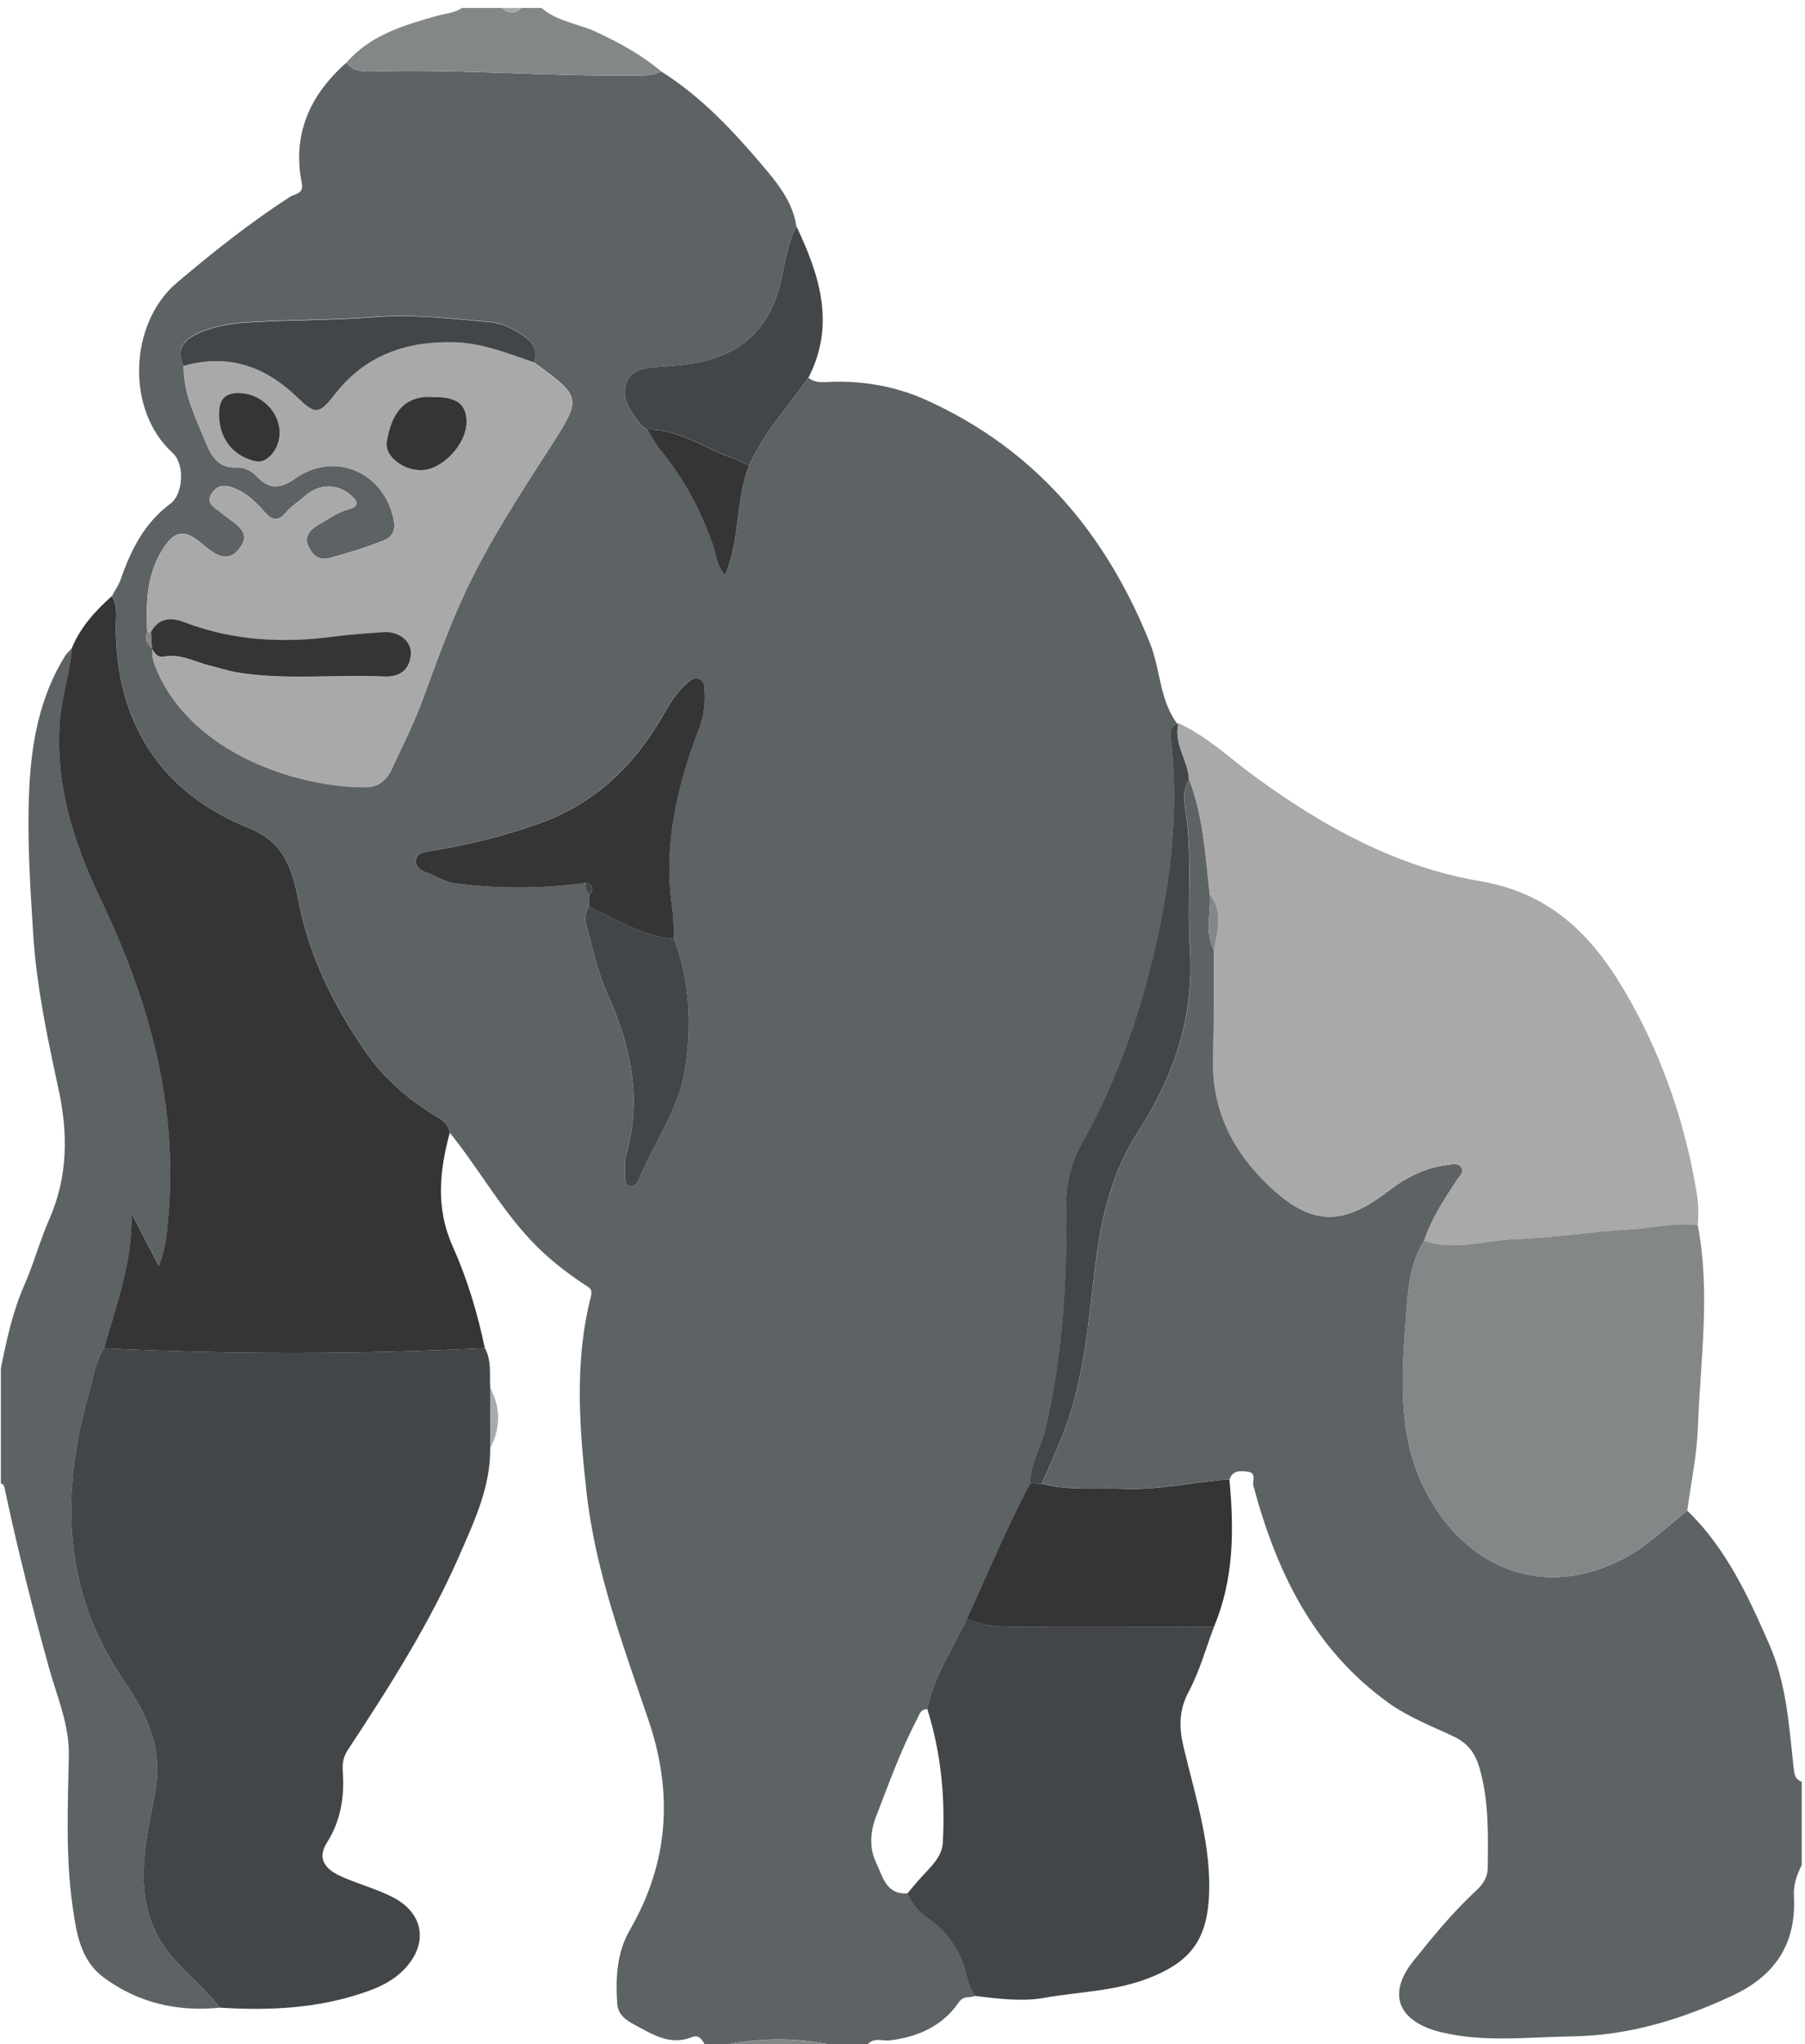 <svg width="227" height="257" viewBox="0 0 227 257" fill="none" xmlns="http://www.w3.org/2000/svg">
<path d="M91.601 256.994H88.602C88.297 256.329 87.792 255.789 87.064 256.087C84.211 257.244 81.98 255.699 79.681 254.48C78.649 253.933 77.7 253.192 77.623 251.889C77.429 248.669 77.526 245.538 79.237 242.58C84.072 234.22 84.682 225.478 81.585 216.342C78.399 206.943 74.88 197.571 73.772 187.652C72.858 179.486 72.228 171.216 74.292 163.084C74.569 161.983 74.118 161.892 73.474 161.47C71.064 159.87 68.799 158.09 66.797 155.963C62.891 151.821 60.141 146.813 56.574 142.415C56.421 141.154 55.403 140.669 54.489 140.108C51.192 138.079 48.22 135.447 46.108 132.399C42.09 126.608 38.89 120.243 37.539 113.199C36.777 109.195 35.669 105.843 31.319 104.104C20.271 99.692 14.564 90.805 14.585 78.829C14.585 77.513 14.841 76.155 14.086 74.929C14.439 74.223 14.903 73.627 15.187 72.817C16.455 69.153 18.173 65.717 21.435 63.32C23.042 62.143 23.277 58.361 21.705 56.934C15.755 51.531 16.275 40.615 22.211 35.572C26.782 31.694 31.458 27.988 36.5 24.725C37.013 24.393 38.218 24.365 37.969 23.118C36.715 16.898 38.952 11.946 43.572 7.873C44.307 8.836 45.352 9.023 46.468 8.988C57.73 8.642 68.979 9.625 80.235 9.501C81.239 9.487 82.223 9.466 83.137 8.974C88.069 12.071 92.038 16.268 95.75 20.639C97.655 22.883 99.698 25.3 100.162 28.466C98.95 30.772 98.68 33.356 98.071 35.829C96.789 41.003 93.61 44.182 88.45 45.443C86.912 45.817 85.353 45.921 83.788 46.073C81.959 46.253 79.639 45.997 78.794 48.089C77.949 50.167 79.473 51.864 80.636 53.478C80.817 53.727 81.163 53.845 81.44 54.025C81.966 54.87 82.403 55.784 83.033 56.546C86.032 60.183 88.2 64.249 89.724 68.702C90.098 69.804 90.098 71.099 91.207 72.297C93.132 67.691 92.495 62.842 94.213 58.534C96.062 54.42 99.075 51.095 101.673 47.486C102.608 48.262 103.723 48.02 104.783 47.992C108.862 47.895 112.838 48.643 116.502 50.298C130.196 56.491 139.138 67.116 144.645 80.921C145.968 84.239 145.809 88.041 148.088 91.02C147.319 91.297 147.187 91.837 147.27 92.606C148.025 99.262 147.741 105.884 146.619 112.478C144.763 123.395 141.577 133.895 136.181 143.565C134.574 146.446 134.047 149.161 134.089 152.292C134.214 161.546 133.611 170.731 131.464 179.777C130.923 182.042 129.58 184.071 129.587 186.475C126.629 192.002 124.239 197.8 121.621 203.487C119.876 207.248 117.437 210.711 116.634 214.881C115.74 214.825 115.609 215.608 115.325 216.141C113.268 220.027 111.813 224.176 110.213 228.263C109.43 230.272 109.292 232.343 110.199 234.206C111.003 235.848 111.404 238.23 114.133 238.022C114.701 239.345 115.595 240.433 116.779 241.223C118.629 242.455 119.945 244.153 120.831 246.099C121.531 247.643 121.614 249.458 122.639 250.906C121.981 251.245 121.226 250.781 120.554 251.758C118.518 254.716 115.436 256.08 111.91 256.51C110.975 256.62 109.929 256.101 109.126 256.987H104.124C99.962 256.191 95.792 256.184 91.629 256.987L91.601 256.994ZM74.063 113.995C73.468 114.826 73.537 115.755 73.793 116.634C74.603 119.426 75.192 122.335 76.384 124.953C79.376 131.519 80.74 138.176 78.711 145.289C78.489 146.065 78.607 146.945 78.614 147.776C78.614 148.254 78.51 148.884 79.099 149.071C79.812 149.3 80.172 148.69 80.387 148.171C82.278 143.579 85.374 139.513 86.143 134.422C86.995 128.818 86.78 123.36 84.751 118.026C84.689 116.78 84.73 115.512 84.543 114.286C83.352 106.3 85.139 98.757 87.972 91.387C88.533 89.925 88.651 88.485 88.588 86.981C88.561 86.323 88.623 85.569 87.819 85.305C87.168 85.091 86.739 85.589 86.302 85.97C84.959 87.141 84.121 88.651 83.227 90.175C79.639 96.326 74.735 101.008 67.926 103.467C63.375 105.108 58.693 106.272 53.907 107.006C53.138 107.124 52.341 107.263 52.279 108.218C52.224 109.001 52.861 109.417 53.498 109.631C54.752 110.047 55.825 110.85 57.204 111.038C62.683 111.772 68.141 111.737 73.606 110.989C73.627 111.536 73.696 112.07 74.098 112.492C74.084 112.991 74.07 113.49 74.056 113.995H74.063ZM23.104 45.983C23.042 49.419 24.566 52.404 25.806 55.466C26.533 57.26 27.371 58.901 29.83 58.77C30.654 58.728 31.624 59.178 32.282 59.878C33.847 61.533 35.163 61.519 37.165 60.127C42.18 56.629 48.386 59.428 49.522 65.419C49.758 66.652 49.398 67.49 48.172 67.975C46.017 68.834 43.808 69.499 41.571 70.122C39.998 70.559 39.319 69.727 38.814 68.737C38.225 67.594 38.869 66.652 39.929 66.049C41.217 65.315 42.423 64.415 43.898 64.013C45.159 63.674 45.034 63.043 44.182 62.295C42.45 60.764 40.151 60.785 38.364 62.351C37.56 63.057 36.611 63.639 35.932 64.449C34.803 65.8 34.062 65.239 33.155 64.228C32.22 63.182 31.229 62.184 29.899 61.561C28.646 60.972 27.433 60.737 26.623 62.032C25.764 63.403 27.212 63.916 27.946 64.56C29.317 65.772 31.853 66.749 30.1 68.972C28.341 71.203 26.471 69.201 24.981 68.016C23.174 66.583 21.954 66.839 20.687 68.702C18.422 72.027 18.339 75.726 18.519 79.508C18.11 80.38 18.526 80.997 19.163 81.537C19.059 82.569 19.385 83.49 19.8 84.426C24.42 94.878 37.643 99.013 46.087 98.958C47.514 98.951 48.622 98.064 49.218 96.783C50.575 93.846 52.05 90.978 53.166 87.924C54.877 83.262 56.553 78.566 58.679 74.084C61.637 67.857 65.426 62.067 69.159 56.269C73.225 49.959 73.177 49.931 67.074 45.505C67.698 43.988 66.95 42.928 65.793 42.16C64.553 41.342 63.237 40.615 61.692 40.477C56.844 40.047 52.057 39.458 47.119 39.832C42.014 40.22 36.861 40.179 31.735 40.463C29.401 40.587 27.094 40.892 24.961 41.855C23.243 42.631 21.982 43.801 23.104 45.955V45.983Z" fill="#5D6265"/>
<path d="M212.199 189.917C217.096 194.655 219.873 200.695 222.54 206.804C224.687 211.729 224.992 217.007 225.567 222.229C225.657 223.033 225.733 223.698 226.585 223.989V234.489C225.948 235.715 225.532 237.004 225.609 238.403C225.92 244.339 223.267 248.356 217.913 250.864C211.464 253.877 204.829 255.913 197.646 256.01C192.139 256.086 186.612 256.8 181.168 255.463C176.09 254.223 174.276 250.878 177.732 246.548C180.219 243.432 182.74 240.37 185.67 237.655C186.473 236.907 187.083 236.034 187.097 234.877C187.138 230.756 187.256 226.628 186.162 222.596C185.656 220.719 184.846 219.272 182.865 218.33C180.059 217 177.136 215.898 174.56 214.035C165.174 207.247 160.526 197.584 157.631 186.8C157.465 186.176 158.102 185.165 156.897 185.013C155.99 184.895 155.027 184.819 154.632 185.976C150.192 186.273 145.807 187.34 141.347 187.16C137.911 187.021 134.434 187.43 131.047 186.53C131.74 184.93 132.425 183.33 133.118 181.73C136.145 174.782 136.782 167.35 137.655 159.939C138.382 153.746 139.594 147.748 143.134 142.29C147.615 135.384 150.22 127.785 149.666 119.314C149.298 113.683 149.97 108.017 149.174 102.372C148.973 100.959 148.675 99.379 149.555 97.994C151.349 102.649 151.591 107.581 152.152 112.457C152.312 114.798 151.48 117.215 152.665 119.487C152.637 124.059 152.686 128.623 152.575 133.195C152.422 139.616 155.075 144.769 159.591 149.071C164.856 154.079 168.797 154.21 174.567 149.756C176.769 148.053 179.187 146.806 181.992 146.459C182.608 146.383 183.412 146.127 183.807 146.827C184.146 147.422 183.523 147.893 183.218 148.357C181.625 150.789 180.011 153.206 179.097 155.997C177.351 158.782 177.074 161.989 176.852 165.099C176.333 172.469 175.647 179.922 179.013 186.904C183.543 196.289 193.088 201.456 203.838 196.123C207.038 194.537 209.449 192.036 212.199 189.917Z" fill="#5D6265"/>
<path d="M0.116 172.001C0.83 168.441 1.585 164.902 3.067 161.542C4.245 158.855 5.013 155.987 6.191 153.3C8.546 147.945 8.574 142.515 7.355 136.898C5.955 130.442 4.584 123.966 4.168 117.344C3.78 111.214 3.379 105.07 3.69 98.926C3.981 93.156 5.048 87.567 8.13 82.545C8.38 82.136 8.754 81.811 9.072 81.443C8.851 84.505 7.819 87.414 7.569 90.496C6.911 98.504 9.204 105.818 12.577 112.848C18.742 125.718 22.524 139.038 21.145 153.487C20.972 155.26 20.861 157.012 19.996 159.153C18.714 156.687 17.641 154.63 16.567 152.565C16.726 158.619 14.655 164.008 13.124 169.508C11.989 171.122 11.781 173.075 11.261 174.89C7.604 187.656 7.777 199.943 15.653 211.4C18.347 215.32 20.411 219.649 19.622 224.699C19.261 226.992 18.714 229.257 18.389 231.556C17.703 236.432 17.855 241.087 21.083 245.305C23.064 247.896 25.689 249.822 27.636 252.398C22.295 252.939 17.336 251.789 13.021 248.589C10.091 246.414 9.599 242.943 9.121 239.598C8.234 233.329 8.532 227.019 8.657 220.73C8.733 216.803 7.188 213.367 6.184 209.751C4.12 202.298 2.222 194.804 0.608 187.24C0.539 186.901 0.504 186.596 0.109 186.506V172.008L0.116 172.001Z" fill="#5D6265"/>
<path d="M43.578 7.867C46.577 4.404 50.74 3.192 54.917 2C55.99 1.696 57.147 1.654 58.103 0.996H63.104C63.935 1.716 64.773 1.806 65.605 0.996H68.105C70.079 2.721 72.711 2.956 74.983 4.016C77.885 5.374 80.684 6.884 83.143 8.969C82.228 9.453 81.245 9.481 80.24 9.495C68.978 9.62 57.736 8.629 46.473 8.982C45.365 9.017 44.319 8.83 43.578 7.867Z" fill="#848788"/>
<path d="M91.602 256.997C95.764 256.193 99.934 256.2 104.097 256.997H91.602Z" fill="#848788"/>
<path d="M65.61 1.004C64.779 1.814 63.941 1.724 63.109 1.004H65.61Z" fill="#A9A9A9"/>
<path d="M13.105 169.498C14.636 164.005 16.707 158.61 16.548 152.556C17.621 154.62 18.695 156.677 19.976 159.143C20.842 157.003 20.953 155.25 21.126 153.477C22.512 139.028 18.73 125.708 12.558 112.839C9.192 105.808 6.892 98.494 7.55 90.487C7.806 87.404 8.832 84.495 9.053 81.434C10.141 78.809 11.997 76.786 14.075 74.93C14.823 76.156 14.574 77.513 14.574 78.829C14.553 90.805 20.26 99.692 31.308 104.104C35.665 105.843 36.766 109.195 37.528 113.199C38.872 120.243 42.072 126.609 46.096 132.4C48.209 135.447 51.181 138.079 54.478 140.109C55.392 140.67 56.417 141.155 56.563 142.415C55.26 147.209 54.782 151.905 56.93 156.684C58.765 160.771 60.054 165.086 60.975 169.491C45.016 170.26 29.057 170.26 13.098 169.505L13.105 169.498Z" fill="#353535"/>
<path d="M18.519 79.523C18.346 75.741 18.422 72.042 20.687 68.717C21.955 66.854 23.174 66.598 24.982 68.031C26.471 69.209 28.341 71.211 30.101 68.987C31.853 66.764 29.318 65.794 27.947 64.575C27.219 63.931 25.771 63.418 26.623 62.047C27.434 60.745 28.646 60.987 29.9 61.576C31.23 62.199 32.22 63.197 33.155 64.243C34.063 65.254 34.804 65.822 35.933 64.464C36.612 63.654 37.561 63.072 38.364 62.365C40.144 60.8 42.444 60.779 44.182 62.31C45.028 63.058 45.159 63.688 43.898 64.028C42.423 64.423 41.225 65.323 39.929 66.064C38.87 66.667 38.226 67.609 38.814 68.752C39.327 69.742 39.999 70.573 41.571 70.137C43.808 69.514 46.018 68.849 48.172 67.99C49.391 67.505 49.751 66.667 49.523 65.434C48.387 59.443 42.174 56.644 37.166 60.142C35.164 61.541 33.848 61.548 32.282 59.893C31.625 59.193 30.655 58.743 29.831 58.785C27.372 58.916 26.534 57.275 25.806 55.48C24.566 52.419 23.043 49.434 23.105 45.998C28.646 44.44 33.308 46.04 37.353 49.946C39.618 52.135 40.103 52.149 42.035 49.648C45.879 44.696 51.019 42.888 57.087 43.033C60.619 43.117 63.812 44.433 67.068 45.541C73.17 49.967 73.219 49.995 69.153 56.305C65.412 62.102 61.63 67.886 58.673 74.12C56.546 78.594 54.863 83.298 53.159 87.959C52.044 91.014 50.562 93.882 49.211 96.818C48.622 98.1 47.514 98.979 46.08 98.993C37.637 99.049 24.407 94.913 19.794 84.461C19.385 83.533 19.053 82.605 19.157 81.573L19.115 81.545C19.461 82.12 19.787 82.737 20.625 82.57C22.689 82.155 24.462 83.222 26.353 83.686C27.538 83.977 28.701 84.371 29.893 84.565C35.995 85.556 42.153 84.787 48.276 85.078C50.181 85.168 51.476 84.357 51.684 82.39C51.857 80.742 50.278 79.336 48.207 79.495C46.17 79.654 44.106 79.772 42.091 80.042C35.635 80.908 29.346 80.589 23.216 78.255C21.519 77.604 19.988 77.653 18.997 79.481C18.838 79.495 18.686 79.516 18.533 79.543L18.519 79.523ZM54.635 49.911C50.735 49.579 49.169 52.114 48.636 55.605C48.373 57.344 50.728 59.131 52.958 59.103C55.632 59.069 58.694 55.806 58.673 53.015C58.652 50.819 57.461 49.905 54.635 49.911ZM35.178 54.469C35.206 51.816 32.892 49.517 30.212 49.406C28.258 49.33 27.538 50.244 27.552 52.1C27.586 55.667 29.893 57.496 32.179 57.981C33.64 58.286 35.157 56.367 35.178 54.469Z" fill="#A9A9A9"/>
<path d="M152.671 204.532C151.638 207.247 150.863 210.101 149.505 212.643C148.258 214.978 148.258 217.111 148.833 219.563C150.322 225.894 152.456 232.176 152.019 238.784C151.659 244.298 149.27 246.791 144.539 248.655C140.175 250.372 135.603 250.386 131.184 251.183C128.621 251.64 125.477 251.287 122.623 250.913C121.598 249.465 121.522 247.65 120.815 246.106C119.929 244.159 118.612 242.455 116.763 241.229C115.579 240.44 114.692 239.352 114.117 238.029C114.699 237.343 115.267 236.644 115.877 235.979C117.04 234.711 118.467 233.437 118.564 231.698C118.89 225.998 118.349 220.359 116.625 214.881C117.428 210.704 119.866 207.247 121.612 203.486C123.704 204.484 125.927 204.518 128.192 204.511C136.351 204.477 144.511 204.511 152.677 204.525L152.671 204.532Z" fill="#434649"/>
<path d="M152.667 204.534C144.508 204.527 136.348 204.492 128.182 204.52C125.917 204.527 123.693 204.492 121.602 203.495C124.22 197.808 126.609 192.01 129.567 186.483C130.052 186.504 130.544 186.518 131.029 186.538C134.416 187.439 137.893 187.03 141.328 187.169C145.789 187.356 150.174 186.289 154.614 185.984C155.202 192.294 155.195 198.549 152.66 204.534H152.667Z" fill="#353535"/>
<path d="M73.619 110.997C68.154 111.745 62.688 111.78 57.217 111.046C55.838 110.859 54.764 110.062 53.511 109.64C52.88 109.425 52.243 109.009 52.292 108.227C52.354 107.271 53.151 107.132 53.919 107.014C58.706 106.273 63.381 105.117 67.939 103.475C74.748 101.016 79.652 96.334 83.24 90.183C84.126 88.659 84.964 87.149 86.315 85.978C86.751 85.597 87.181 85.099 87.832 85.314C88.635 85.577 88.573 86.332 88.601 86.99C88.663 88.493 88.538 89.933 87.984 91.395C85.151 98.765 83.364 106.308 84.556 114.294C84.736 115.527 84.701 116.788 84.757 118.035C80.794 117.751 77.546 115.576 74.069 114.01C74.083 113.512 74.097 113.013 74.11 112.507C74.734 111.745 74.547 111.254 73.619 111.004V110.997Z" fill="#353535"/>
<path d="M131.024 186.537C130.539 186.517 130.054 186.503 129.563 186.482C129.556 184.072 130.899 182.042 131.44 179.777C133.587 170.731 134.189 161.539 134.065 152.292C134.023 149.162 134.55 146.446 136.157 143.565C141.552 133.895 144.746 123.388 146.595 112.478C147.717 105.884 148.001 99.263 147.246 92.606C147.156 91.844 147.288 91.297 148.063 91.02L148.209 90.916C147.565 93.486 149.421 95.578 149.539 98.002C148.659 99.394 148.957 100.966 149.158 102.38C149.947 108.018 149.282 113.684 149.65 119.322C150.204 127.8 147.592 135.399 143.118 142.297C139.578 147.756 138.366 153.754 137.639 159.946C136.773 167.358 136.136 174.79 133.102 181.737C132.409 183.337 131.717 184.937 131.031 186.537H131.024Z" fill="#434649"/>
<path d="M100.168 28.468C103.091 34.612 105.093 40.832 101.671 47.481C99.073 51.09 96.06 54.415 94.211 58.529C93.615 58.238 93.04 57.871 92.417 57.67C88.746 56.5 85.539 53.909 81.445 54.02C81.175 53.84 80.822 53.715 80.642 53.473C79.478 51.859 77.954 50.162 78.799 48.084C79.644 45.992 81.965 46.248 83.793 46.068C85.359 45.916 86.917 45.812 88.455 45.438C93.622 44.177 96.794 40.998 98.076 35.824C98.686 33.351 98.956 30.767 100.168 28.461V28.468Z" fill="#434649"/>
<path d="M67.079 45.535C63.824 44.426 60.631 43.117 57.098 43.027C51.031 42.882 45.884 44.69 42.047 49.642C40.107 52.143 39.629 52.129 37.364 49.94C33.319 46.033 28.665 44.44 23.116 45.992C21.987 43.838 23.255 42.667 24.973 41.891C27.106 40.928 29.406 40.624 31.747 40.499C36.873 40.222 42.033 40.257 47.131 39.869C52.063 39.488 56.856 40.077 61.704 40.513C63.249 40.651 64.572 41.372 65.805 42.196C66.955 42.958 67.71 44.025 67.086 45.542L67.079 45.535Z" fill="#434649"/>
<path d="M74.069 114.003C77.546 115.568 80.794 117.743 84.756 118.027C86.786 123.361 87 128.826 86.148 134.423C85.373 139.514 82.276 143.58 80.392 148.172C80.178 148.691 79.817 149.301 79.104 149.072C78.515 148.885 78.626 148.255 78.619 147.777C78.612 146.946 78.495 146.066 78.716 145.29C80.746 138.177 79.381 131.527 76.389 124.954C75.191 122.329 74.609 119.427 73.798 116.635C73.542 115.749 73.473 114.82 74.069 113.996V114.003Z" fill="#434649"/>
<path d="M81.437 54.027C85.53 53.916 88.737 56.514 92.408 57.677C93.032 57.878 93.607 58.245 94.202 58.536C92.492 62.844 93.129 67.693 91.196 72.299C90.088 71.101 90.095 69.806 89.714 68.704C88.19 64.251 86.022 60.185 83.023 56.548C82.392 55.786 81.956 54.872 81.43 54.027H81.437Z" fill="#353535"/>
<path d="M73.609 110.998C74.544 111.247 74.725 111.746 74.101 112.501C73.692 112.079 73.623 111.545 73.609 110.998Z" fill="#434649"/>
<path d="M18.52 79.521C18.672 79.494 18.832 79.473 18.984 79.459C19.026 80.152 19.067 80.837 19.116 81.53L19.157 81.558C18.527 81.01 18.104 80.401 18.513 79.528L18.52 79.521Z" fill="#848788"/>
<path d="M149.546 98.002C149.428 95.578 147.565 93.486 148.216 90.916C151.942 92.648 154.879 95.515 158.155 97.884C166.634 104.021 175.77 109.015 186.077 110.761C195.552 112.361 200.782 118.214 205.069 125.895C209.26 133.404 211.933 141.383 213.36 149.833C213.603 151.253 213.637 152.625 213.513 154.031C210.666 153.65 207.881 154.398 205.062 154.55C200.262 154.814 195.49 155.617 190.69 155.776C186.825 155.901 182.966 157.307 179.081 156.005C180.002 153.214 181.616 150.796 183.202 148.365C183.507 147.901 184.13 147.43 183.791 146.834C183.396 146.135 182.599 146.391 181.976 146.467C179.178 146.814 176.76 148.06 174.551 149.764C168.781 154.225 164.833 154.086 159.575 149.078C155.059 144.777 152.406 139.624 152.559 133.203C152.67 128.638 152.628 124.067 152.649 119.495C153.044 117.112 153.93 114.688 152.136 112.465C151.575 107.588 151.333 102.657 149.539 98.002H149.546Z" fill="#A9A9A9"/>
<path d="M179.085 155.999C182.978 157.301 186.836 155.902 190.694 155.77C195.494 155.611 200.266 154.808 205.066 154.544C207.886 154.392 210.67 153.644 213.517 154.025C215.145 162.51 213.836 171.002 213.531 179.487C213.406 182.978 212.658 186.441 212.194 189.918C209.444 192.038 207.034 194.532 203.834 196.125C193.083 201.458 183.532 196.291 179.009 186.905C175.642 179.916 176.328 172.47 176.848 165.1C177.069 161.99 177.346 158.783 179.092 155.999H179.085Z" fill="#848788"/>
<path d="M152.147 112.465C153.934 114.688 153.054 117.113 152.659 119.495C151.482 117.223 152.313 114.806 152.147 112.465Z" fill="#848788"/>
<path d="M13.112 169.5C29.071 170.255 45.029 170.255 60.988 169.486C61.84 171.059 61.556 172.79 61.646 174.467C61.646 176.988 61.646 179.516 61.646 182.037C61.709 186.83 59.728 191.07 57.885 195.295C54.083 204.029 48.985 212.05 43.755 219.974C43.125 220.93 43.042 221.782 43.111 222.745C43.333 225.931 42.848 228.923 41.102 231.673C39.807 233.703 40.998 234.991 42.681 235.788C44.87 236.827 47.288 237.415 49.435 238.53C53.501 240.643 53.882 244.674 50.557 247.854C49.269 249.087 47.696 249.814 46.103 250.382C40.119 252.501 33.905 252.792 27.63 252.391C25.684 249.814 23.052 247.888 21.077 245.298C17.857 241.073 17.697 236.425 18.383 231.548C18.709 229.249 19.256 226.984 19.616 224.691C20.405 219.642 18.341 215.313 15.647 211.392C7.771 199.936 7.598 187.648 11.255 174.882C11.775 173.067 11.983 171.114 13.119 169.5H13.112Z" fill="#434649"/>
<path d="M61.656 182.036C61.656 179.514 61.656 176.986 61.656 174.465C62.958 176.986 62.986 179.514 61.656 182.036Z" fill="#A9A9A9"/>
<path d="M19.116 81.531C19.074 80.838 19.033 80.152 18.984 79.459C19.982 77.638 21.506 77.589 23.203 78.233C29.333 80.568 35.622 80.886 42.078 80.02C44.093 79.75 46.15 79.633 48.194 79.473C50.265 79.314 51.844 80.72 51.671 82.369C51.463 84.336 50.168 85.146 48.263 85.056C42.14 84.765 35.982 85.541 29.88 84.543C28.682 84.35 27.518 83.955 26.34 83.664C24.449 83.2 22.676 82.133 20.612 82.549C19.781 82.715 19.448 82.091 19.102 81.524L19.116 81.531Z" fill="#353535"/>
<path d="M54.636 49.918C57.462 49.911 58.653 50.825 58.674 53.021C58.695 55.812 55.633 59.075 52.96 59.109C50.729 59.137 48.374 57.35 48.637 55.612C49.171 52.121 50.736 49.586 54.636 49.918Z" fill="#353535"/>
<path d="M35.173 54.477C35.153 56.382 33.642 58.3 32.174 57.989C29.888 57.511 27.575 55.682 27.547 52.108C27.533 50.252 28.247 49.33 30.207 49.413C32.887 49.517 35.208 51.824 35.173 54.477Z" fill="#353535"/>
</svg>
